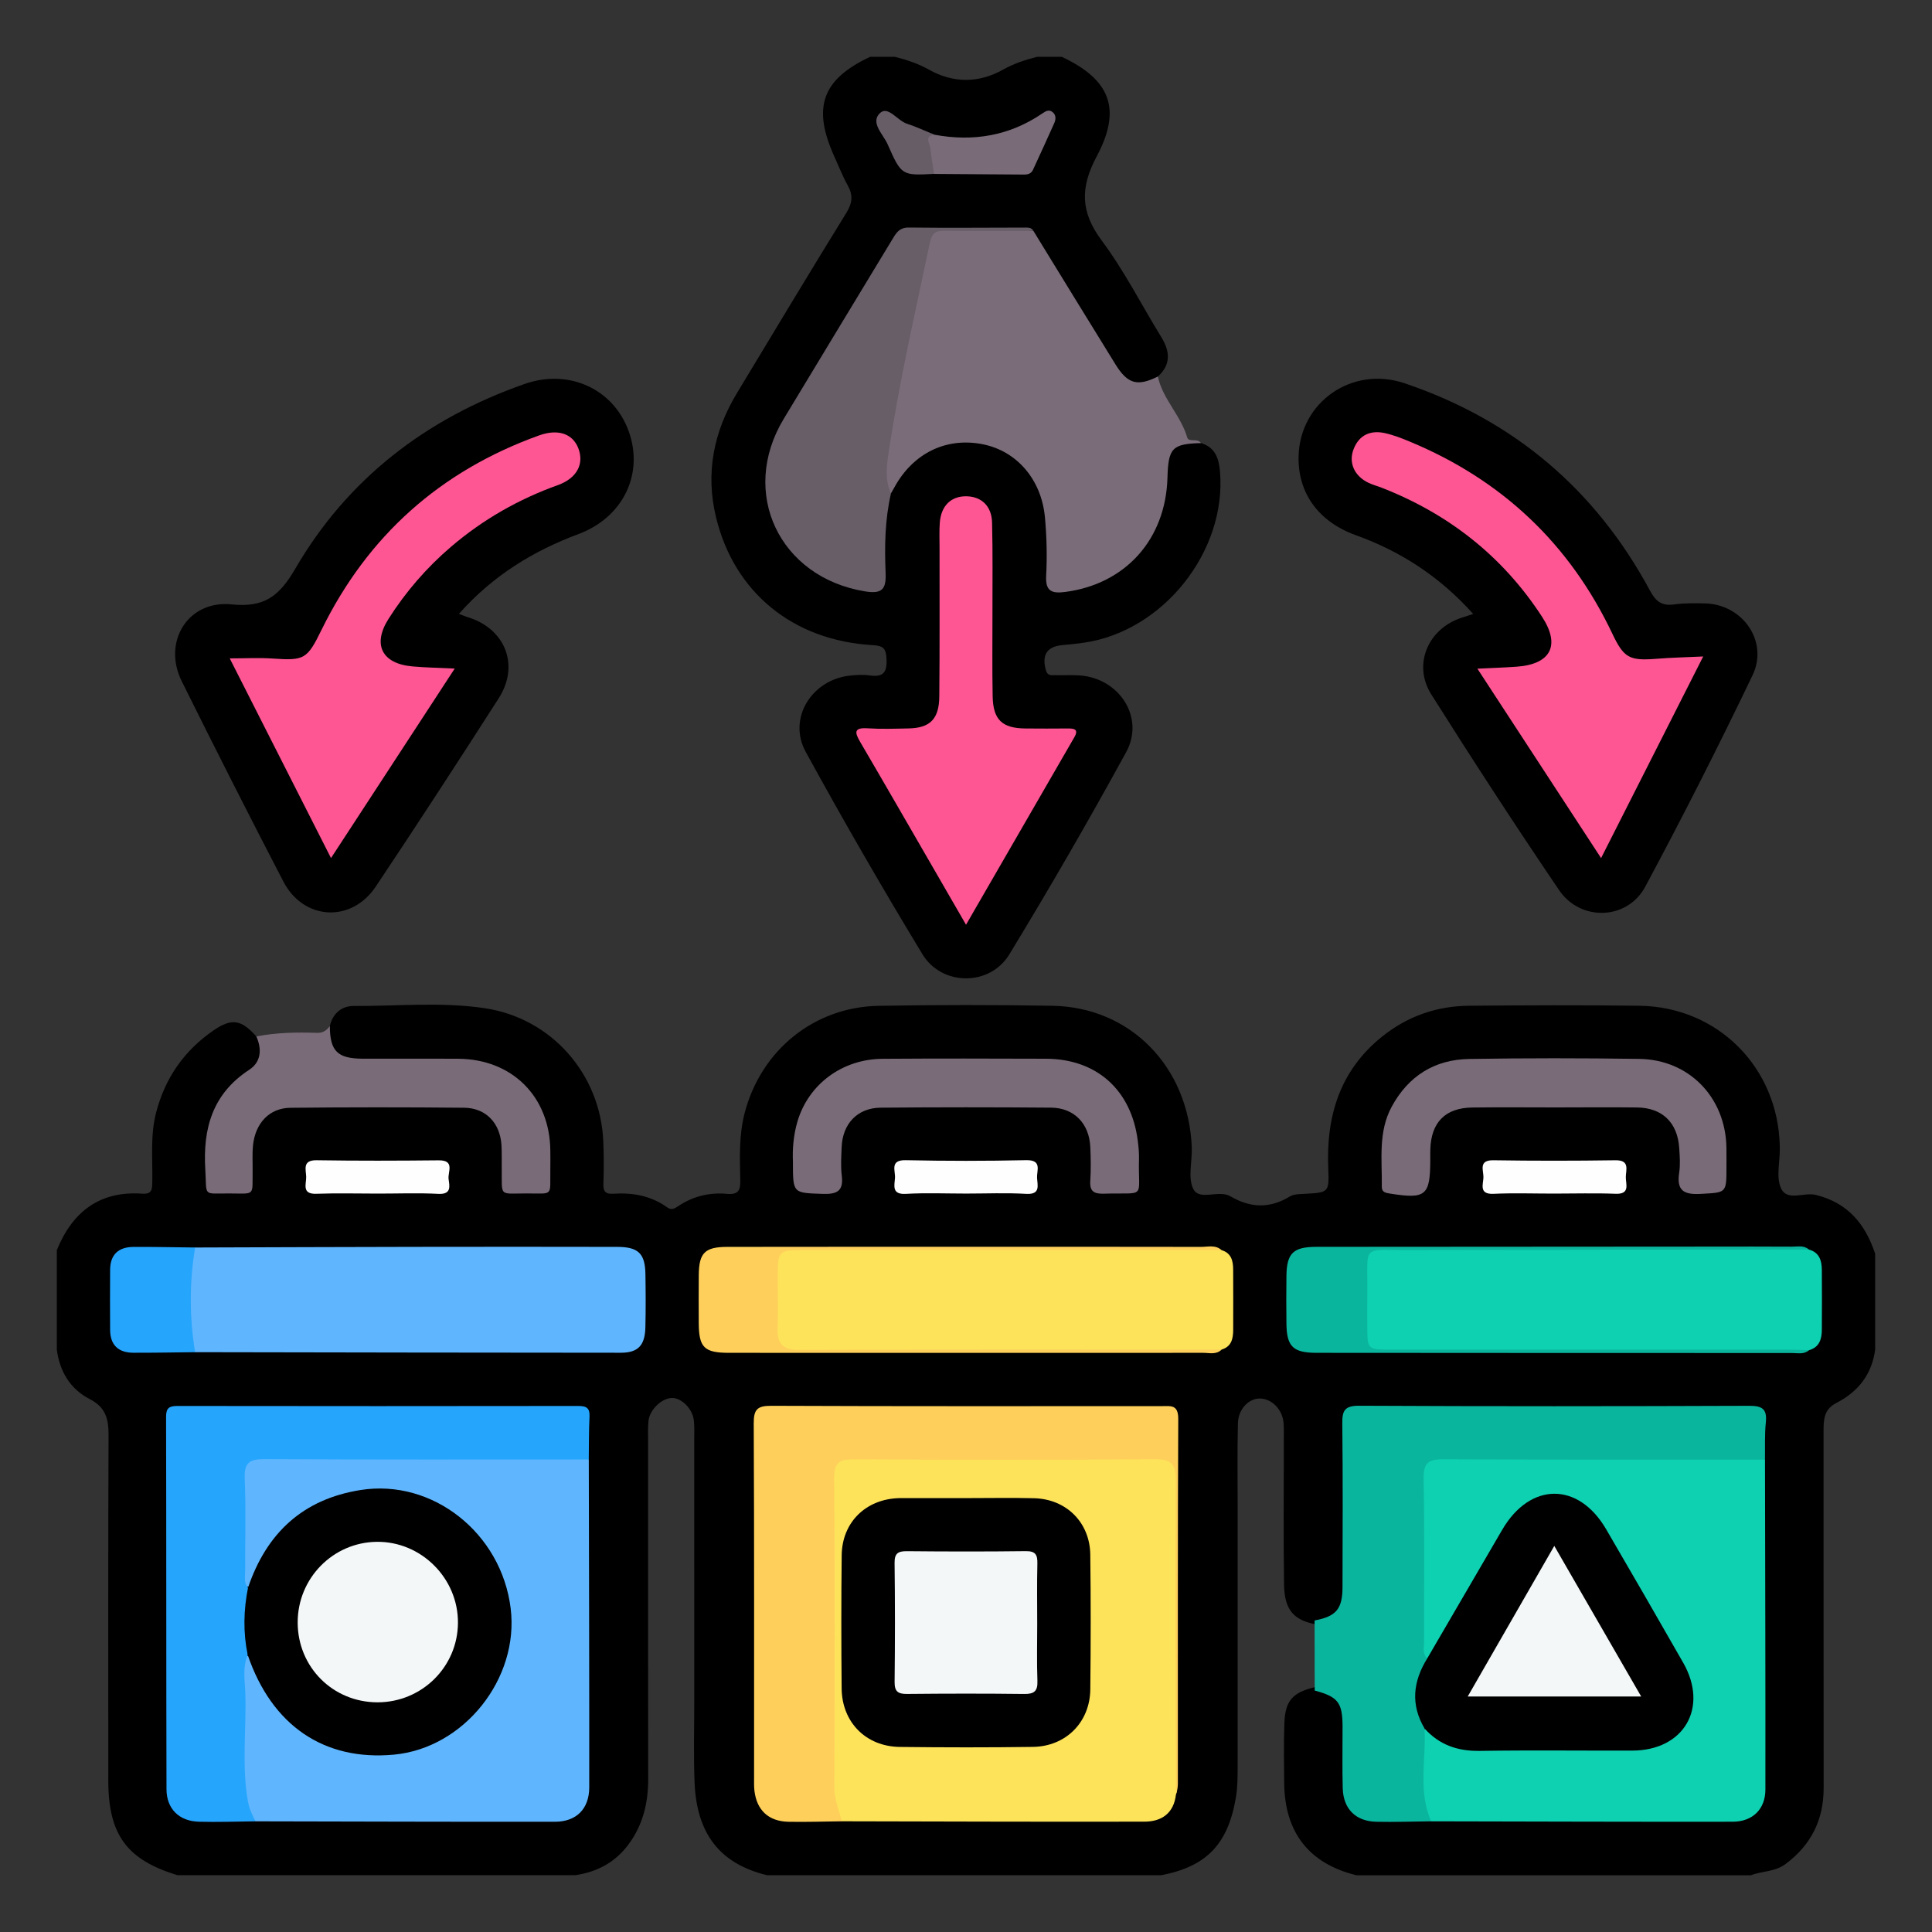 <?xml version="1.0" encoding="utf-8"?>
<!-- Generator: Adobe Illustrator 16.0.0, SVG Export Plug-In . SVG Version: 6.00 Build 0)  -->
<!DOCTYPE svg PUBLIC "-//W3C//DTD SVG 1.1//EN" "http://www.w3.org/Graphics/SVG/1.1/DTD/svg11.dtd">
<svg version="1.1" id="Layer_1" xmlns="http://www.w3.org/2000/svg" xmlns:xlink="http://www.w3.org/1999/xlink" x="0px" y="0px"
	 width="85px" height="85px" viewBox="0 0 85 85" enable-background="new 0 0 85 85" xml:space="preserve">
<rect x="0" y="0" width="85" height="85" fill="#333333" stroke="none"/>
<g>
	<path fill-rule="evenodd" clip-rule="evenodd" d="M14.511,45.142c0.129-0.558,0.521-0.885,1.049-0.883
		c1.924,0.009,3.857-0.188,5.77,0.098c2.93,0.438,5.086,2.893,5.212,5.85c0.026,0.624,0.028,1.25,0.005,1.874
		c-0.013,0.342,0.095,0.459,0.438,0.438c0.851-0.056,1.66,0.089,2.369,0.6c0.186,0.132,0.319,0.059,0.482-0.051
		c0.647-0.439,1.38-0.614,2.148-0.544c0.516,0.046,0.596-0.166,0.585-0.618c-0.022-0.986-0.059-1.977,0.195-2.948
		c0.721-2.752,3.054-4.656,5.891-4.706c2.551-0.044,5.103-0.046,7.653-0.002c3.423,0.06,5.977,2.678,6.125,6.217
		c0.026,0.623-0.184,1.35,0.07,1.847c0.272,0.532,1.115,0.015,1.633,0.319c0.876,0.514,1.729,0.546,2.61,0.007
		c0.185-0.113,0.453-0.104,0.685-0.118c1.014-0.058,1.052-0.054,1.007-1.104c-0.099-2.312,0.506-4.321,2.377-5.819
		c1.115-0.894,2.402-1.339,3.822-1.351c2.499-0.021,4.998-0.033,7.497,0.001c3.445,0.048,6.089,2.712,6.168,6.161
		c0.001,0.052,0.002,0.104,0.002,0.156c0.002,0.572-0.163,1.218,0.047,1.7c0.267,0.61,1.011,0.173,1.536,0.304
		c1.416,0.35,2.18,1.284,2.612,2.589c0,1.406,0,2.812,0,4.219c-0.144,1.094-0.755,1.859-1.71,2.347
		c-0.555,0.284-0.56,0.75-0.56,1.255c0.002,5.227-0.001,10.453,0.004,15.679c0.001,1.402-0.545,2.502-1.671,3.346
		c-0.47,0.353-1.032,0.306-1.533,0.499c-5.781,0-11.562,0-17.344,0c-2.083-0.506-3.163-1.874-3.186-4.053
		c-0.009-0.88-0.023-1.759,0.008-2.638c0.035-0.989,0.361-1.355,1.354-1.588c1.025,0.189,1.378,0.574,1.417,1.604
		c0.033,0.854-0.008,1.708,0.018,2.562c0.031,1.076,0.456,1.508,1.519,1.534c0.75,0.018,1.5,0.02,2.251-0.007
		c4.033-0.013,8.065-0.003,12.098-0.007c0.312-0.001,0.625,0.012,0.936-0.018c0.81-0.079,1.206-0.478,1.287-1.296
		c0.033-0.337,0.018-0.676,0.019-1.015c0.014-4.448-0.025-8.896,0.019-13.344c-0.031-0.442-0.029-0.886-0.016-1.327
		c0.018-0.57-0.253-0.808-0.803-0.782c-0.156,0.007-0.312-0.003-0.469-0.003c-5.207,0-10.413-0.001-15.62,0
		c-1.191,0.001-1.204,0.015-1.207,1.23c-0.005,2.135,0.016,4.27-0.01,6.404c-0.014,1.101-0.398,1.535-1.413,1.701
		c-0.977-0.179-1.376-0.644-1.394-1.739c-0.032-2.108-0.008-4.218-0.012-6.327c0-0.261,0.01-0.521-0.009-0.781
		c-0.042-0.584-0.495-1.062-1.018-1.085c-0.505-0.022-0.976,0.463-0.991,1.086c-0.031,1.275-0.01,2.552-0.011,3.827
		c-0.001,3.75,0,7.5-0.001,11.249c0,0.469,0,0.938-0.079,1.402c-0.348,2.044-1.288,3.024-3.28,3.409c-5.781,0-11.562,0-17.344,0
		c-2.071-0.504-3.104-1.815-3.191-4.104c-0.045-1.17-0.013-2.342-0.013-3.513c-0.002-3.852,0-7.702-0.001-11.554
		c0-0.286,0.016-0.573-0.019-0.857c-0.061-0.496-0.539-0.974-0.957-0.969c-0.45,0.006-0.979,0.509-1.035,0.997
		c-0.033,0.284-0.018,0.571-0.018,0.857c0,4.971-0.005,9.94,0.004,14.911c0.001,1.047-0.229,2.009-0.855,2.861
		c-0.585,0.799-1.386,1.228-2.353,1.369c-5.834,0-11.667,0-17.5,0c-2.229-0.674-3.043-1.781-3.045-4.155
		c-0.002-5.071-0.01-10.142,0.011-15.212c0.002-0.711-0.127-1.22-0.832-1.581C3.096,61.116,2.623,60.34,2.5,59.375
		c0-1.458,0-2.917,0-4.375c0.688-1.688,1.883-2.618,3.767-2.483c0.441,0.031,0.426-0.222,0.433-0.533
		c0.02-1.012-0.093-2.029,0.167-3.031c0.395-1.526,1.238-2.735,2.534-3.624c0.794-0.544,1.216-0.473,1.877,0.271
		c0.479,0.423,0.33,0.881,0.06,1.333c-0.177,0.296-0.457,0.496-0.721,0.708c-1.377,1.11-1.432,2.631-1.291,4.202
		c0.044,0.48,0.458,0.418,0.789,0.423c0.355,0.005,0.689-0.041,0.732-0.507c0.033-0.363,0.007-0.729,0.034-1.093
		c0.111-1.424,0.84-2.13,2.253-2.138c2.291-0.014,4.583-0.014,6.874-0.001c1.564,0.01,2.219,0.677,2.248,2.244
		c0.003,0.156,0,0.312,0.002,0.469c0.013,0.96,0.312,1.199,1.244,1.02c0.264-0.05,0.402-0.169,0.468-0.438
		c0.419-1.732-0.441-3.745-1.968-4.564c-0.659-0.354-1.372-0.468-2.112-0.47c-1.381-0.003-2.762,0.038-4.141-0.018
		C14.651,46.728,14.271,46.195,14.511,45.142z"/>
	<path fill-rule="evenodd" clip-rule="evenodd" d="M52.837,19.493c0.628,0.188,0.789,0.672,0.838,1.259
		c0.291,3.51-2.501,7.024-5.994,7.525c-0.31,0.044-0.62,0.077-0.932,0.104c-0.688,0.058-0.925,0.435-0.734,1.107
		c0.076,0.267,0.251,0.212,0.418,0.217c0.363,0.011,0.729-0.015,1.092,0.013c1.741,0.136,2.847,1.868,2.021,3.374
		c-1.646,3.005-3.36,5.974-5.142,8.9c-0.857,1.408-2.966,1.399-3.821-0.011c-1.776-2.929-3.491-5.899-5.136-8.904
		c-0.805-1.472,0.268-3.185,1.965-3.355c0.284-0.028,0.577-0.046,0.857-0.006c0.58,0.082,0.761-0.12,0.735-0.715
		c-0.021-0.475-0.138-0.59-0.614-0.618c-3.505-0.202-6.09-2.323-6.888-5.626c-0.471-1.945-0.105-3.762,0.919-5.46
		C34.02,14.65,35.608,12,37.232,9.371c0.269-0.434,0.307-0.778,0.066-1.211c-0.226-0.407-0.396-0.845-0.589-1.27
		c-0.983-2.167-0.543-3.396,1.571-4.389c0.364,0,0.729,0,1.094,0c0.52,0.133,1.018,0.295,1.498,0.565
		c1.066,0.598,2.187,0.598,3.253,0c0.48-0.27,0.979-0.432,1.499-0.565c0.364,0,0.729,0,1.093,0c2.113,0.995,2.653,2.276,1.538,4.37
		c-0.736,1.38-0.727,2.448,0.217,3.713c0.989,1.326,1.745,2.824,2.615,4.239c0.388,0.629,0.444,1.209-0.147,1.745
		c-0.539,0.555-1.117,0.57-1.669,0.035c-0.245-0.237-0.41-0.534-0.58-0.824c-0.944-1.61-1.944-3.187-2.905-4.787
		c-0.146-0.242-0.264-0.509-0.507-0.68c-1.081-0.227-2.174-0.104-3.259-0.095c-2.83,0.023-2.024-0.399-3.506,1.961
		c-1.355,2.159-2.666,4.345-3.948,6.547c-1.338,2.3-0.658,4.969,1.571,6.416c0.559,0.362,1.173,0.527,1.822,0.641
		c0.574,0.101,0.753-0.111,0.741-0.652c-0.023-1.171,0.063-2.335,0.345-3.479c0.815-1.768,2.192-2.546,4.07-2.303
		c1.562,0.202,2.73,1.452,3.053,3.205c0.157,0.854,0.141,1.708,0.133,2.565c-0.005,0.588,0.218,0.771,0.813,0.67
		c1.933-0.33,3.431-1.702,3.856-3.61c0.097-0.431,0.17-0.868,0.212-1.309C51.31,19.54,51.506,19.376,52.837,19.493z"/>
	<path fill-rule="evenodd" clip-rule="evenodd" d="M64.815,27.012c-1.462-1.633-3.171-2.747-5.162-3.465
		c-1.659-0.598-2.553-1.866-2.521-3.458c0.05-2.395,2.35-4.008,4.664-3.227c4.796,1.619,8.401,4.673,10.799,9.127
		c0.267,0.495,0.535,0.677,1.073,0.602c0.436-0.061,0.883-0.051,1.325-0.044c1.665,0.025,2.831,1.664,2.111,3.164
		c-1.503,3.133-3.076,6.236-4.719,9.299c-0.791,1.475-2.848,1.543-3.792,0.151c-1.924-2.837-3.795-5.713-5.624-8.613
		c-0.826-1.31-0.138-2.898,1.343-3.372C64.458,27.128,64.602,27.081,64.815,27.012z"/>
	<path fill-rule="evenodd" clip-rule="evenodd" d="M20.189,27.008c0.187,0.07,0.28,0.11,0.376,0.14
		c1.661,0.502,2.311,2.113,1.378,3.57c-1.778,2.778-3.579,5.544-5.411,8.288c-1.073,1.606-3.175,1.49-4.064-0.221
		c-1.519-2.924-3.009-5.864-4.473-8.815c-0.859-1.731,0.277-3.577,2.194-3.379c1.438,0.148,2.098-0.361,2.796-1.561
		c2.311-3.972,5.77-6.623,10.097-8.138c1.953-0.684,3.912,0.224,4.58,2.085c0.671,1.867-0.24,3.781-2.206,4.517
		C23.45,24.242,21.683,25.326,20.189,27.008z"/>
	<path fill-rule="evenodd" clip-rule="evenodd" fill="#7A6D79" d="M45.465,10.158c1.204,1.959,2.402,3.921,3.613,5.876
		c0.534,0.863,0.967,0.977,1.862,0.532c0.215,0.996,1.012,1.711,1.293,2.682c0.066,0.231,0.457,0.013,0.604,0.245
		c-1.268,0.037-1.437,0.213-1.474,1.527c-0.078,2.714-1.852,4.683-4.507,5.024c-0.572,0.073-0.868-0.023-0.83-0.711
		c0.047-0.853,0.024-1.717-0.053-2.568c-0.151-1.663-1.23-2.908-2.708-3.214c-1.613-0.334-3.088,0.376-3.913,1.886
		c-0.05,0.091-0.103,0.181-0.154,0.271c-0.456-0.131-0.35-0.526-0.359-0.834c-0.034-1.126,0.186-2.229,0.405-3.324
		c0.452-2.244,0.907-4.488,1.39-6.726c0.117-0.541,0.341-0.795,0.947-0.755C42.873,10.154,44.173,9.987,45.465,10.158z"/>
	<path fill-rule="evenodd" clip-rule="evenodd" fill="#796C78" d="M14.511,45.142c0.007,1.099,0.332,1.43,1.436,1.436
		c1.405,0.006,2.81-0.006,4.214,0.003c2.369,0.016,4.021,1.661,4.051,4.023c0.003,0.286,0.004,0.572,0,0.858
		c-0.017,1.188,0.151,1.046-1.024,1.044c-1.267-0.001-1.096,0.176-1.113-1.119c-0.005-0.338,0.009-0.677-0.013-1.014
		c-0.063-0.965-0.684-1.627-1.642-1.637c-2.549-0.025-5.098-0.025-7.646,0.002c-0.922,0.01-1.544,0.677-1.644,1.659
		c-0.036,0.361-0.011,0.728-0.016,1.092c-0.017,1.167,0.14,1.018-1.054,1.018c-1.161-0.001-0.954,0.146-1.028-1.053
		c-0.11-1.812,0.32-3.335,1.934-4.389c0.521-0.341,0.564-0.9,0.312-1.466c0.881-0.172,1.773-0.188,2.666-0.157
		C14.214,45.451,14.37,45.333,14.511,45.142z"/>
	<path fill-rule="evenodd" clip-rule="evenodd" fill="#0ED1B2" d="M77.652,64.22c0.008,4.838,0.024,9.676,0.018,14.514
		c-0.002,0.863-0.562,1.412-1.437,1.414c-4.422,0.007-8.844-0.01-13.266-0.018c-0.354-0.16-0.472-0.485-0.492-0.821
		c-0.063-1.027-0.147-2.058,0.05-3.08c0.272-0.376,0.52-0.077,0.721,0.066c0.58,0.413,1.215,0.54,1.914,0.535
		c2.132-0.017,4.264-0.006,6.396-0.007c0.26,0,0.52,0.005,0.778-0.035c1.52-0.234,2.436-1.717,1.74-3.078
		c-1.193-2.336-2.503-4.618-3.935-6.817c-0.868-1.336-2.706-1.191-3.656,0.214c-0.654,0.969-1.194,2.011-1.787,3.02
		c-0.462,0.784-0.875,1.598-1.385,2.352c-0.156,0.232-0.258,0.715-0.743,0.398c-0.165-0.285-0.163-0.6-0.164-0.911
		c-0.007-2.235-0.014-4.471,0.002-6.706c0.008-1.103,0.186-1.286,1.267-1.289c4.315-0.012,8.63-0.007,12.944-0.002
		C76.98,63.968,77.354,63.948,77.652,64.22z"/>
	<path fill-rule="evenodd" clip-rule="evenodd" fill="#60B6FE" d="M25.904,64.211c0.009,4.808,0.024,9.614,0.02,14.422
		c0,0.949-0.566,1.516-1.508,1.517c-4.391,0.005-8.782-0.011-13.174-0.019c-0.494-0.237-0.597-0.72-0.629-1.174
		c-0.135-1.91-0.09-3.823-0.028-5.735c0.004-0.129,0.063-0.249,0.14-0.355c0.553-0.121,0.521,0.383,0.641,0.655
		c0.714,1.622,1.891,2.747,3.587,3.242c3.006,0.877,6.027-0.571,7.046-3.651c0.957-2.896-0.631-6.109-3.501-7.067
		c-2.907-0.972-5.805,0.321-7.128,3.153c-0.118,0.256-0.107,0.806-0.683,0.54c-0.283-0.706-0.132-1.442-0.153-2.165
		c-0.024-0.779-0.018-1.562-0.001-2.342c0.022-1.083,0.191-1.255,1.299-1.262c2.16-0.015,4.32-0.005,6.48-0.005
		s4.321-0.005,6.481,0.004C25.176,63.971,25.582,63.91,25.904,64.211z"/>
	<path fill-rule="evenodd" clip-rule="evenodd" fill="#FDE35A" d="M51.736,78.956c-0.093,0.819-0.63,1.187-1.376,1.189
		c-4.442,0.011-8.885-0.008-13.328-0.016c-0.448-0.328-0.545-0.818-0.549-1.318c-0.039-4.603-0.027-9.205-0.006-13.808
		c0.004-0.809,0.221-1.021,1.043-1.026c4.473-0.026,8.945-0.022,13.418-0.002c0.455,0.003,0.867,0.049,0.864,0.713
		c-0.02,4.681-0.004,9.361-0.012,14.042C51.791,78.812,51.759,78.882,51.736,78.956z"/>
	<path fill-rule="evenodd" clip-rule="evenodd" fill="#0AB59E" d="M62.673,76.043c0.08,1.363-0.297,2.76,0.295,4.087
		c-0.806,0.008-1.61,0.038-2.415,0.02c-0.906-0.021-1.451-0.562-1.478-1.469c-0.026-0.909-0.005-1.818-0.008-2.729
		c-0.005-1.051-0.199-1.298-1.225-1.575c-0.002-1.027-0.003-2.056-0.005-3.083c0.947-0.178,1.226-0.501,1.228-1.47
		c0.006-2.392,0.018-4.784-0.009-7.176c-0.007-0.566,0.08-0.805,0.743-0.801c5.72,0.029,11.438,0.025,17.158,0.003
		c0.582-0.002,0.793,0.145,0.732,0.734c-0.056,0.54-0.029,1.089-0.038,1.635c-4.706-0.001-9.413,0.009-14.119-0.017
		c-0.651-0.004-0.911,0.119-0.897,0.846c0.048,2.392,0.016,4.784,0.021,7.176c0.001,0.251-0.083,0.525,0.135,0.74
		c0.063,0.089,0.09,0.195,0.043,0.287c-0.426,0.846-0.45,1.702-0.101,2.578C62.762,75.897,62.715,75.978,62.673,76.043z"/>
	<path fill-rule="evenodd" clip-rule="evenodd" fill="#FED05B" d="M51.736,78.956c-0.008-4.602-0.032-9.203-0.006-13.805
		c0.005-0.75-0.197-0.957-0.949-0.95c-4.394,0.035-8.787,0.029-13.182,0.004c-0.647-0.004-0.904,0.114-0.898,0.843
		c0.035,4.523,0.025,9.048,0.007,13.572c-0.002,0.541,0.209,1.009,0.324,1.51c-0.779,0.009-1.56,0.036-2.339,0.021
		c-0.881-0.017-1.402-0.509-1.502-1.371c-0.021-0.18-0.015-0.363-0.015-0.546c-0.001-5.203,0.01-10.407-0.015-15.61
		c-0.003-0.61,0.151-0.777,0.771-0.774c5.724,0.024,11.447,0.015,17.172,0.014c0.393,0,0.737-0.083,0.734,0.563
		c-0.027,5.359-0.013,10.72-0.017,16.079C51.822,78.655,51.767,78.807,51.736,78.956z"/>
	<path fill-rule="evenodd" clip-rule="evenodd" fill="#26A5FD" d="M10.897,72.807c-0.24,0.572-0.116,1.174-0.101,1.756
		c0.043,1.569-0.167,3.144,0.116,4.708c0.057,0.315,0.189,0.585,0.329,0.86c-0.832,0.008-1.664,0.04-2.495,0.017
		c-0.864-0.024-1.419-0.565-1.421-1.431c-0.014-5.463-0.005-10.926-0.018-16.389c-0.001-0.392,0.15-0.471,0.503-0.471
		c5.88,0.008,11.759,0.009,17.638,0c0.368-0.001,0.509,0.104,0.488,0.483c-0.032,0.622-0.023,1.247-0.033,1.871
		c-4.751,0-9.502,0.013-14.253-0.015c-0.668-0.003-0.913,0.148-0.883,0.858c0.058,1.348,0.014,2.699,0.02,4.049
		c0.002,0.252-0.073,0.524,0.124,0.747C11.085,70.837,11.114,71.822,10.897,72.807z"/>
	<path fill-rule="evenodd" clip-rule="evenodd" fill="#60B6FE" d="M8.585,54.885c3.226-0.01,6.45-0.023,9.676-0.028
		c2.966-0.005,5.932-0.005,8.897,0.001c0.928,0.002,1.224,0.292,1.238,1.201c0.013,0.78,0.017,1.562-0.002,2.341
		c-0.019,0.792-0.319,1.115-1.082,1.115C21.069,59.514,14.827,59.5,8.584,59.49c-0.312-0.14-0.361-0.425-0.369-0.713
		c-0.031-1.061-0.031-2.121,0-3.181C8.224,55.309,8.271,55.022,8.585,54.885z"/>
	<path fill-rule="evenodd" clip-rule="evenodd" fill="#FDE35A" d="M53.744,55.001c0.433,0.13,0.509,0.476,0.51,0.857
		c0.004,0.886,0.004,1.771,0.001,2.656c-0.002,0.382-0.074,0.729-0.507,0.861c-0.244,0.136-0.511,0.071-0.766,0.071
		c-5.938,0.005-11.875,0.004-17.812,0.003c-0.996,0-1.17-0.156-1.196-1.167c-0.022-0.833-0.044-1.668,0.019-2.499
		c0.04-0.517,0.226-0.869,0.862-0.868c6.197,0.014,12.396,0.008,18.593,0.009C53.555,54.925,53.653,54.943,53.744,55.001z"/>
	<path fill-rule="evenodd" clip-rule="evenodd" fill="#0ED1B2" d="M79.583,54.975c0.46,0.126,0.567,0.483,0.57,0.895
		c0.006,0.878,0.005,1.756,0,2.634c-0.002,0.411-0.106,0.769-0.563,0.899c-0.255,0.084-0.518,0.047-0.776,0.047
		c-5.91,0.002-11.82,0.002-17.73,0.001c-1.022,0-1.16-0.129-1.178-1.166c-0.014-0.833-0.024-1.667,0.012-2.5
		c0.022-0.536,0.22-0.868,0.849-0.866c6.196,0.013,12.394,0.002,18.59,0.01C79.436,54.928,79.508,54.955,79.583,54.975z"/>
	<path fill-rule="evenodd" clip-rule="evenodd" fill="#796C78" d="M34.886,51.127c-0.026-0.553,0.02-1.176,0.197-1.779
		c0.484-1.646,1.971-2.753,3.747-2.765c2.396-0.017,4.79-0.011,7.186-0.003c2.234,0.007,3.761,1.377,4.042,3.615
		c0.032,0.258,0.06,0.519,0.053,0.777c-0.048,1.822,0.369,1.489-1.558,1.545c-0.431,0.012-0.616-0.109-0.585-0.566
		c0.033-0.492,0.022-0.99,0.001-1.483c-0.045-1.031-0.706-1.727-1.725-1.736c-2.499-0.021-4.998-0.021-7.497,0.001
		c-1.023,0.009-1.68,0.709-1.718,1.739c-0.016,0.416-0.046,0.839,0.005,1.248c0.083,0.673-0.195,0.826-0.827,0.806
		C34.886,52.481,34.885,52.516,34.886,51.127z"/>
	<path fill-rule="evenodd" clip-rule="evenodd" fill="#796C78" d="M68.438,48.722c-1.223,0-2.444-0.013-3.666,0.004
		c-1.185,0.016-1.808,0.652-1.844,1.839c-0.005,0.156-0.002,0.312-0.002,0.468c-0.003,1.573-0.195,1.73-1.774,1.479
		c-0.201-0.032-0.362-0.062-0.358-0.305c0.016-1.188-0.168-2.403,0.435-3.516c0.731-1.351,1.887-2.076,3.407-2.101
		c2.495-0.041,4.992-0.039,7.487-0.003c2.193,0.032,3.794,1.696,3.832,3.897c0.005,0.285,0.002,0.571,0.002,0.857
		c0,1.169-0.003,1.121-1.14,1.185c-0.741,0.042-1.059-0.152-0.94-0.928c0.054-0.355,0.026-0.729,0.002-1.091
		c-0.074-1.117-0.741-1.768-1.853-1.783C70.83,48.708,69.634,48.722,68.438,48.722z"/>
	<path fill-rule="evenodd" clip-rule="evenodd" fill="#0AB59E" d="M79.583,54.975c-5.85,0.009-11.699,0.009-17.55,0.029
		c-2.178,0.008-1.849-0.316-1.877,1.914c-0.006,0.468-0.002,0.936-0.001,1.403c0.002,1.051,0.003,1.053,1.026,1.053
		c5.798,0.001,11.597,0,17.395,0.002c0.338,0,0.676,0.018,1.013,0.026c-0.222,0.197-0.494,0.125-0.746,0.125
		c-6.974,0.001-13.946-0.003-20.919-0.008c-1.031-0.001-1.312-0.271-1.326-1.274c-0.009-0.702-0.009-1.404,0-2.107
		c0.013-1.003,0.297-1.281,1.32-1.282c5.802-0.006,11.604-0.008,17.406-0.011c1.171-0.001,2.342-0.005,3.513,0.003
		C79.089,54.85,79.361,54.777,79.583,54.975z"/>
	<path fill-rule="evenodd" clip-rule="evenodd" fill="#FED05B" d="M53.744,55.001c-6.166,0-12.333-0.001-18.5,0
		c-0.95,0-1.019,0.067-1.024,1.018c-0.005,0.807,0.021,1.614-0.007,2.42c-0.024,0.692,0.231,0.952,0.958,0.95
		c6.192-0.024,12.385-0.013,18.577-0.013c-0.238,0.237-0.541,0.142-0.816,0.143c-6.949,0.004-13.899,0.002-20.849,0
		c-1.101,0-1.335-0.23-1.341-1.312c-0.003-0.702-0.005-1.405,0.001-2.108c0.008-0.979,0.268-1.24,1.256-1.241
		c3.384-0.005,6.768-0.004,10.151-0.004c3.566-0.001,7.132-0.003,10.698,0.004C53.149,54.858,53.478,54.757,53.744,55.001z"/>
	<path fill-rule="evenodd" clip-rule="evenodd" fill="#26A5FD" d="M8.585,54.885c-0.254,1.535-0.252,3.07-0.001,4.605
		c-0.906,0.01-1.813,0.028-2.72,0.025c-0.653-0.002-1.015-0.336-1.019-1.005c-0.006-0.882-0.005-1.763,0-2.645
		c0.004-0.671,0.371-1.001,1.021-1.005C6.772,54.854,7.679,54.876,8.585,54.885z"/>
	<path fill-rule="evenodd" clip-rule="evenodd" fill="#FEFEFE" d="M68.355,52.513c-0.882,0-1.766-0.031-2.646,0.01
		c-0.662,0.03-0.448-0.429-0.444-0.731c0.005-0.301-0.228-0.756,0.437-0.745c1.79,0.027,3.581,0.026,5.372,0
		c0.642-0.01,0.459,0.42,0.455,0.737c-0.004,0.31,0.204,0.763-0.448,0.737C70.173,52.486,69.264,52.513,68.355,52.513z"/>
	<path fill-rule="evenodd" clip-rule="evenodd" fill="#FEFEFE" d="M42.502,52.512c-0.883,0-1.768-0.037-2.647,0.013
		c-0.632,0.037-0.502-0.367-0.479-0.698c0.023-0.321-0.241-0.799,0.475-0.783c1.765,0.037,3.531,0.038,5.296-0.001
		c0.714-0.016,0.461,0.456,0.479,0.78c0.017,0.324,0.164,0.739-0.475,0.702C44.27,52.474,43.385,52.512,42.502,52.512z"/>
	<path fill-rule="evenodd" clip-rule="evenodd" fill="#FEFEFE" d="M16.642,52.513c-0.908,0-1.817-0.025-2.725,0.008
		c-0.653,0.024-0.44-0.431-0.446-0.74c-0.006-0.317-0.183-0.745,0.458-0.735c1.79,0.028,3.581,0.022,5.372,0.004
		c0.729-0.008,0.393,0.515,0.435,0.823c0.042,0.31,0.136,0.682-0.447,0.652C18.408,52.479,17.523,52.513,16.642,52.513z"/>
	<path fill-rule="evenodd" clip-rule="evenodd" fill="#FD5693" d="M42.501,40.685c-0.527-0.912-0.989-1.712-1.451-2.512
		c-1.066-1.843-2.127-3.689-3.203-5.526c-0.251-0.427-0.285-0.644,0.329-0.604c0.595,0.038,1.195,0.017,1.793,0.005
		c0.945-0.018,1.347-0.407,1.356-1.407c0.021-2.184,0.009-4.368,0.011-6.552c0-0.364-0.016-0.729,0.011-1.092
		c0.055-0.752,0.504-1.18,1.189-1.162c0.65,0.018,1.093,0.431,1.111,1.157c0.034,1.325,0.015,2.652,0.017,3.978
		c0.002,1.222-0.015,2.444,0.009,3.666c0.021,1.03,0.413,1.401,1.431,1.414c0.624,0.007,1.248,0.005,1.872,0
		c0.28-0.002,0.495,0.031,0.291,0.384C45.701,35.146,44.135,37.857,42.501,40.685z"/>
	<path fill-rule="evenodd" clip-rule="evenodd" fill="#685E68" d="M45.465,10.158c-1.3,0-2.6,0.011-3.899-0.004
		c-0.396-0.004-0.562,0.085-0.657,0.533c-0.641,3.057-1.344,6.102-1.807,9.192c-0.09,0.594-0.178,1.233,0.097,1.829
		c-0.265,1.148-0.285,2.318-0.236,3.483c0.03,0.719-0.133,0.955-0.914,0.826c-3.759-0.619-5.529-4.332-3.572-7.583
		c1.581-2.626,3.175-5.244,4.76-7.868c0.176-0.292,0.313-0.56,0.749-0.555c1.716,0.021,3.432,0.004,5.147,0.002
		C45.263,10.012,45.392,10.022,45.465,10.158z"/>
	<path fill-rule="evenodd" clip-rule="evenodd" fill="#796C78" d="M41.111,5.927c1.709,0.316,3.303,0.051,4.753-0.94
		c0.133-0.09,0.275-0.179,0.427-0.069c0.176,0.126,0.17,0.321,0.094,0.494c-0.305,0.688-0.621,1.371-0.936,2.055
		c-0.11,0.241-0.333,0.213-0.537,0.212c-1.272-0.007-2.545-0.017-3.817-0.027c-0.382-0.373-0.386-0.867-0.414-1.345
		C40.665,6.032,40.721,5.771,41.111,5.927z"/>
	<path fill-rule="evenodd" clip-rule="evenodd" fill="#675D67" d="M41.111,5.927c-0.47,0.068-0.201,0.373-0.179,0.585
		c0.042,0.381,0.106,0.759,0.162,1.138c-1.413,0.073-1.432,0.082-2.044-1.305c-0.194-0.44-0.779-0.957-0.331-1.374
		c0.354-0.329,0.761,0.337,1.185,0.473C40.315,5.577,40.71,5.764,41.111,5.927z"/>
	<path fill-rule="evenodd" clip-rule="evenodd" fill="#FD5693" d="M74.934,28.882c-1.521,3.004-2.982,5.888-4.493,8.871
		c-1.836-2.812-3.605-5.521-5.442-8.334c0.661-0.032,1.194-0.049,1.727-0.087c1.507-0.108,1.935-0.94,1.121-2.192
		c-1.73-2.662-4.105-4.526-7.052-5.68c-0.193-0.076-0.396-0.128-0.584-0.217c-0.618-0.292-0.892-0.878-0.659-1.48
		c0.244-0.632,0.749-0.849,1.386-0.706c0.378,0.085,0.745,0.229,1.104,0.379c4.04,1.683,7.016,4.489,8.896,8.447
		c0.506,1.065,0.748,1.195,1.944,1.101C73.518,28.932,74.159,28.918,74.934,28.882z"/>
	<path fill-rule="evenodd" clip-rule="evenodd" fill="#FD5693" d="M20.006,29.414c-1.842,2.821-3.602,5.517-5.443,8.338
		c-1.504-2.965-2.962-5.84-4.456-8.786c0.68,0,1.285-0.034,1.886,0.007c1.401,0.097,1.52,0.03,2.151-1.258
		c2.033-4.146,5.231-6.997,9.575-8.559c0.832-0.299,1.473-0.076,1.722,0.558c0.272,0.691-0.056,1.326-0.896,1.628
		c-1.732,0.622-3.302,1.517-4.701,2.713c-1.076,0.92-1.993,1.98-2.751,3.174c-0.718,1.13-0.29,1.974,1.058,2.091
		C18.716,29.371,19.286,29.379,20.006,29.414z"/>
	<path fill-rule="evenodd" clip-rule="evenodd" d="M62.673,76.043c-0.622-1.052-0.504-2.074,0.119-3.078
		c1.099-1.885,2.198-3.771,3.296-5.656c1.228-2.109,3.356-2.124,4.578-0.024c1.138,1.954,2.271,3.91,3.391,5.874
		c1.124,1.972,0.03,3.853-2.237,3.86c-2.238,0.007-4.477-0.023-6.714,0.013C64.13,77.047,63.322,76.77,62.673,76.043z"/>
	<path fill-rule="evenodd" clip-rule="evenodd" d="M10.897,72.807c-0.204-0.986-0.182-1.972,0.015-2.955
		c0.812-2.399,2.41-3.896,4.954-4.298c3.161-0.501,6.19,1.888,6.601,5.204c0.384,3.096-2.056,6.154-5.136,6.439
		C14.254,77.483,11.958,75.916,10.897,72.807z"/>
	<path fill-rule="evenodd" clip-rule="evenodd" d="M42.523,65.91c0.988,0,1.978-0.019,2.966,0.005
		c1.418,0.033,2.46,1.062,2.479,2.479c0.025,1.978,0.023,3.956,0.001,5.934c-0.017,1.443-1.075,2.508-2.525,2.528
		c-1.951,0.028-3.904,0.025-5.855,0.002c-1.492-0.019-2.547-1.086-2.56-2.576c-0.018-1.951-0.02-3.903,0.002-5.854
		c0.016-1.455,1.063-2.476,2.525-2.517c0.053-0.002,0.104-0.001,0.156-0.001C40.649,65.909,41.586,65.909,42.523,65.91z"/>
	<path fill-rule="evenodd" clip-rule="evenodd" fill="#F4F7F8" d="M68.382,68.014c1.301,2.253,2.54,4.401,3.823,6.624
		c-2.562,0-5.021,0-7.631,0C65.839,72.438,67.071,70.293,68.382,68.014z"/>
	<path fill-rule="evenodd" clip-rule="evenodd" fill="#F4F7F8" d="M16.608,74.895c-1.96-0.002-3.507-1.547-3.511-3.508
		c-0.005-1.947,1.551-3.533,3.484-3.553c1.952-0.021,3.58,1.606,3.567,3.564C20.138,73.336,18.557,74.896,16.608,74.895z"/>
	<path fill-rule="evenodd" clip-rule="evenodd" fill="#F4F7F8" d="M45.633,71.455c0,0.833-0.022,1.667,0.009,2.499
		c0.017,0.45-0.143,0.579-0.581,0.573c-1.718-0.021-3.438-0.018-5.155-0.001c-0.398,0.004-0.551-0.105-0.547-0.526
		c0.02-1.744,0.021-3.489-0.001-5.233c-0.005-0.424,0.147-0.524,0.542-0.521c1.744,0.017,3.489,0.02,5.232-0.002
		c0.439-0.006,0.517,0.174,0.508,0.556C45.618,69.685,45.633,70.57,45.633,71.455z"/>
</g>
</svg>
